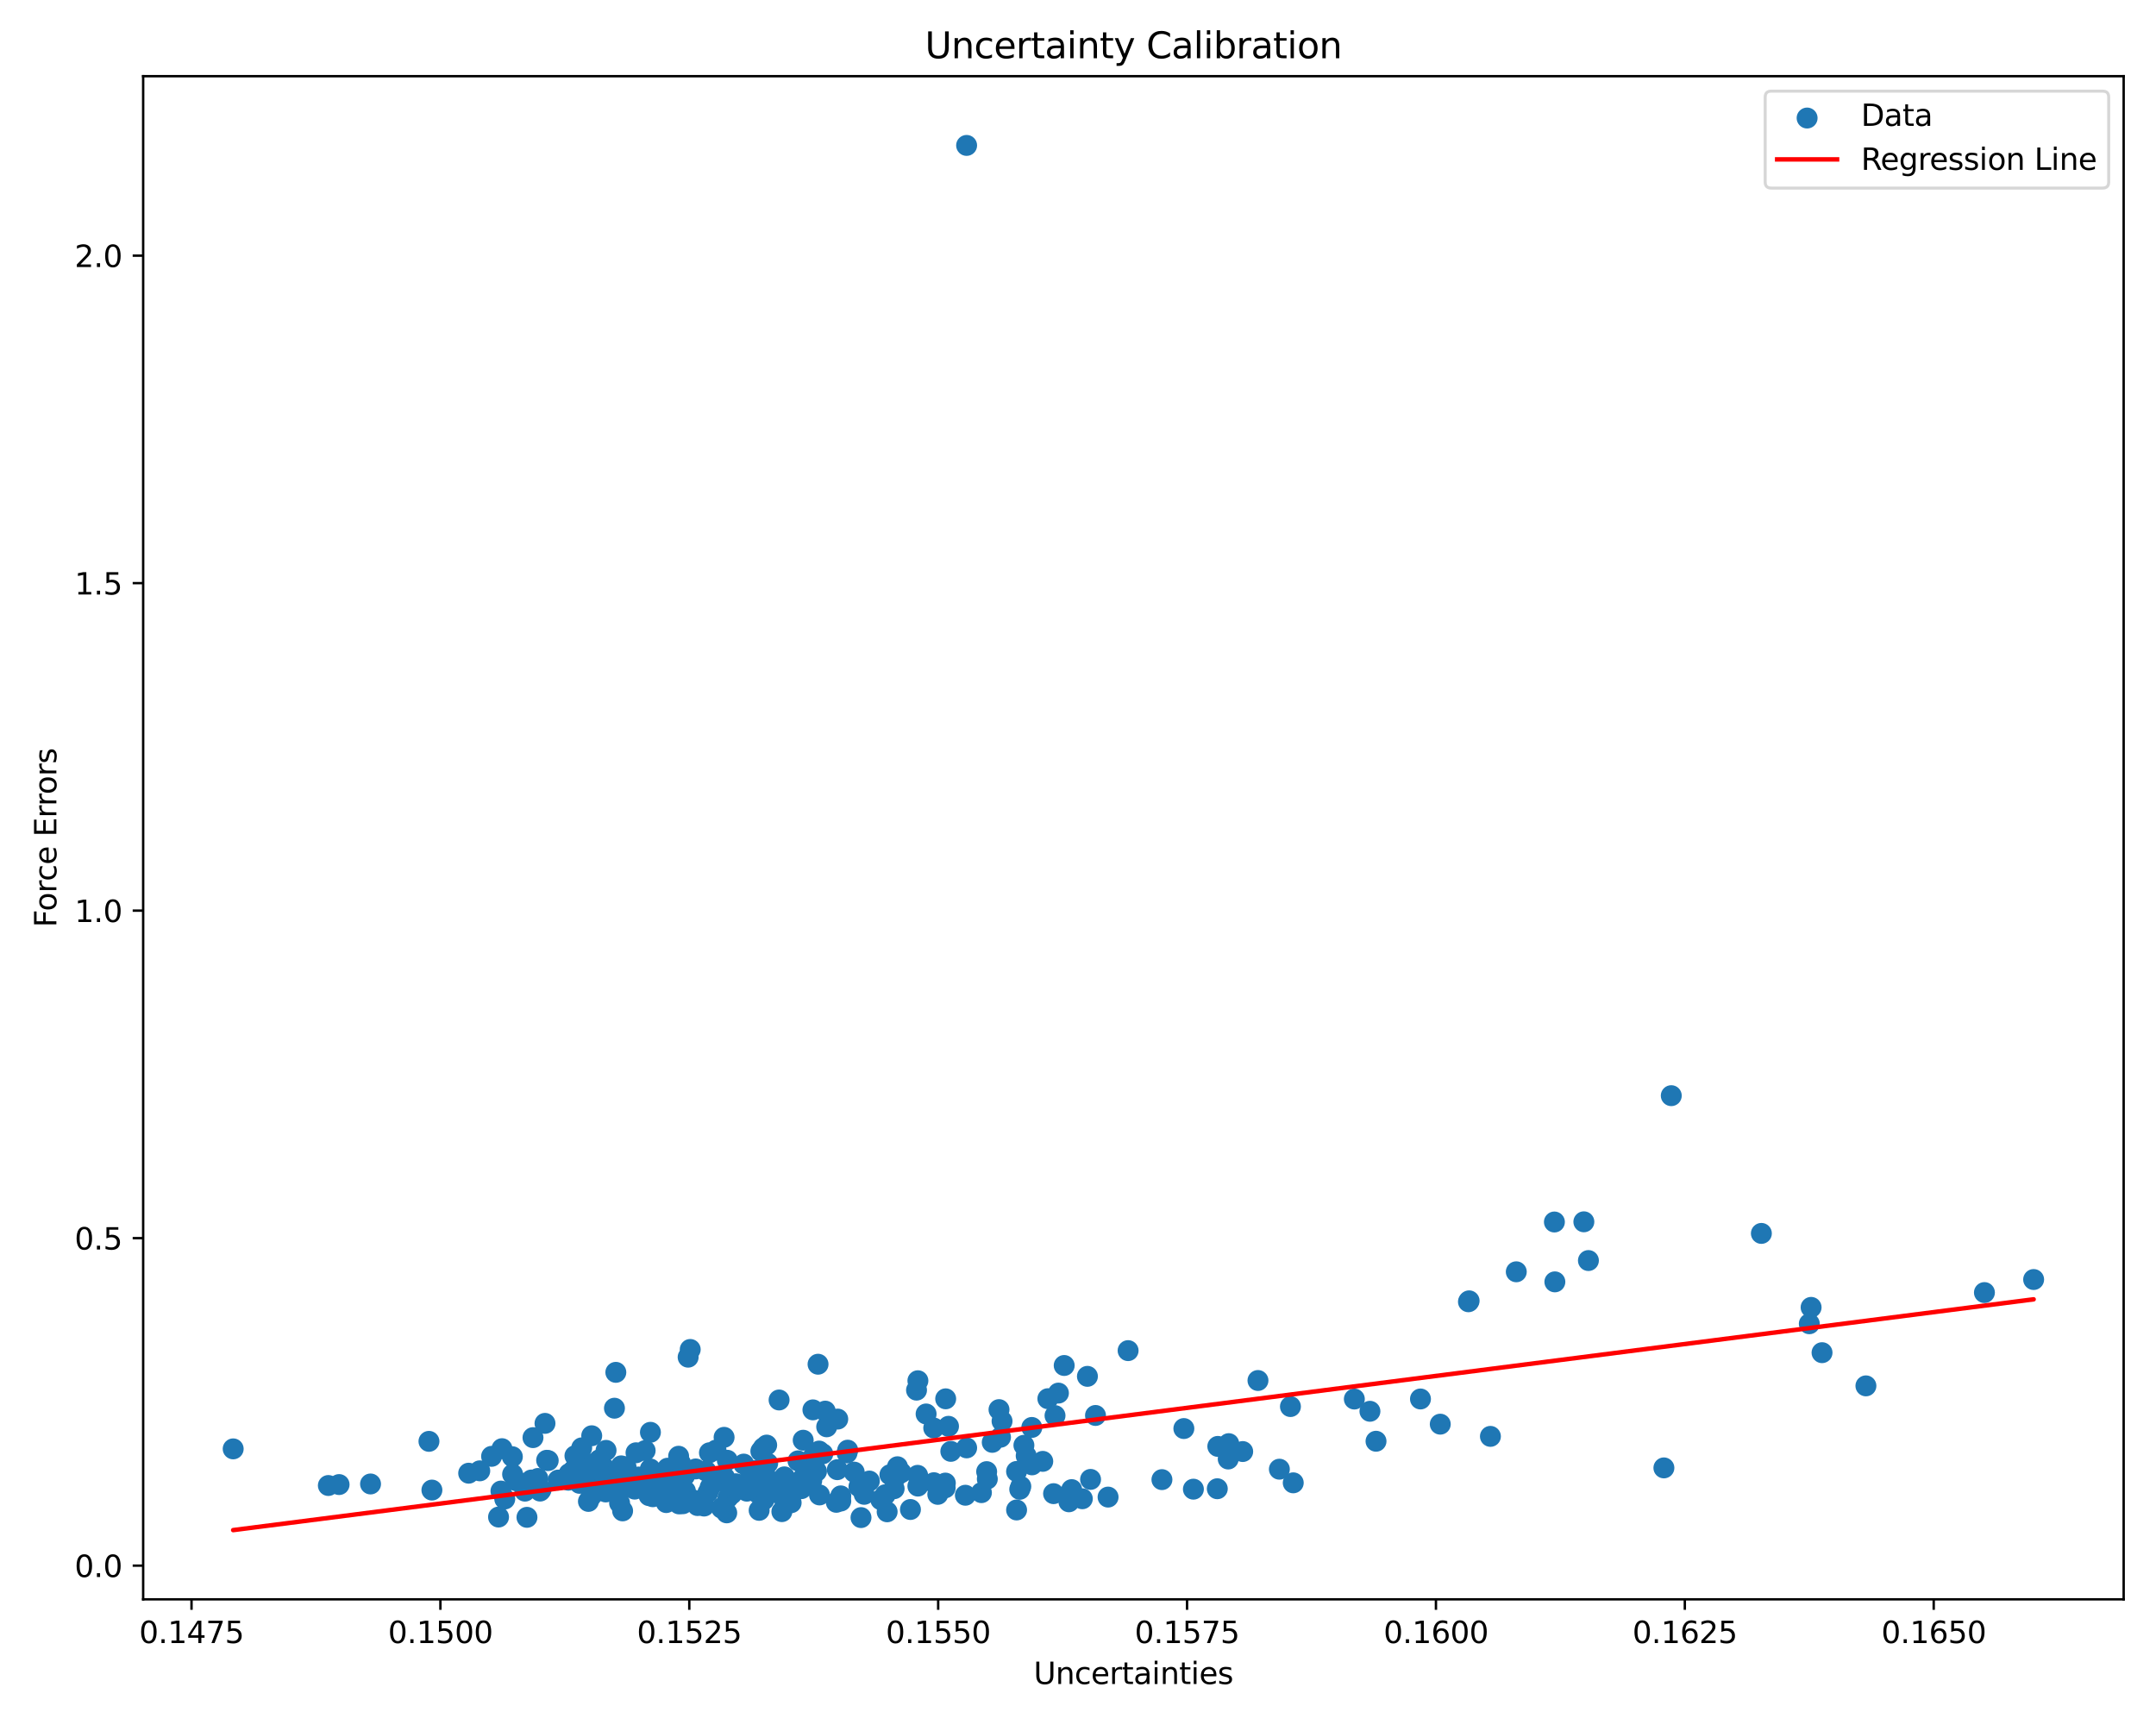 <?xml version="1.0" encoding="utf-8" standalone="no"?>
<!DOCTYPE svg PUBLIC "-//W3C//DTD SVG 1.1//EN"
  "http://www.w3.org/Graphics/SVG/1.1/DTD/svg11.dtd">
<svg xmlns:xlink="http://www.w3.org/1999/xlink" width="720pt" height="576pt" viewBox="0 0 720 576" xmlns="http://www.w3.org/2000/svg" version="1.1">
 <defs>
  <style type="text/css">*{stroke-linejoin: round; stroke-linecap: butt}</style>
 </defs>
 <g id="figure_1">
  <g id="patch_1">
   <path d="M 0 576 
L 720 576 
L 720 0 
L 0 0 
z
" style="fill: #ffffff"/>
  </g>
  <g id="axes_1">
   <g id="patch_2">
    <path d="M 47.81 534.04 
L 709.2 534.04 
L 709.2 25.44 
L 47.81 25.44 
z
" style="fill: #ffffff"/>
   </g>
   <g id="PathCollection_1">
    <defs>
     <path id="m5b9e0aba8d" d="M 0 3 
C 0.796 3 1.559 2.684 2.121 2.121 
C 2.684 1.559 3 0.796 3 0 
C 3 -0.796 2.684 -1.559 2.121 -2.121 
C 1.559 -2.684 0.796 -3 0 -3 
C -0.796 -3 -1.559 -2.684 -2.121 -2.121 
C -2.684 -1.559 -3 -0.796 -3 0 
C -3 0.796 -2.684 1.559 -2.121 2.121 
C -1.559 2.684 -0.796 3 0 3 
z
" style="stroke: #1f77b4"/>
    </defs>
    <g clip-path="url(#p5ee9686ece)">
     <use xlink:href="#m5b9e0aba8d" x="201.566" y="489.916" style="fill: #1f77b4; stroke: #1f77b4"/>
     <use xlink:href="#m5b9e0aba8d" x="226.629" y="486.255" style="fill: #1f77b4; stroke: #1f77b4"/>
     <use xlink:href="#m5b9e0aba8d" x="182.551" y="487.611" style="fill: #1f77b4; stroke: #1f77b4"/>
     <use xlink:href="#m5b9e0aba8d" x="244.127" y="498.351" style="fill: #1f77b4; stroke: #1f77b4"/>
     <use xlink:href="#m5b9e0aba8d" x="268.944" y="491.593" style="fill: #1f77b4; stroke: #1f77b4"/>
     <use xlink:href="#m5b9e0aba8d" x="410.347" y="482.052" style="fill: #1f77b4; stroke: #1f77b4"/>
     <use xlink:href="#m5b9e0aba8d" x="197.605" y="479.418" style="fill: #1f77b4; stroke: #1f77b4"/>
     <use xlink:href="#m5b9e0aba8d" x="211.735" y="496.065" style="fill: #1f77b4; stroke: #1f77b4"/>
     <use xlink:href="#m5b9e0aba8d" x="299.303" y="492.962" style="fill: #1f77b4; stroke: #1f77b4"/>
     <use xlink:href="#m5b9e0aba8d" x="273.543" y="484.529" style="fill: #1f77b4; stroke: #1f77b4"/>
     <use xlink:href="#m5b9e0aba8d" x="206.766" y="497.575" style="fill: #1f77b4; stroke: #1f77b4"/>
     <use xlink:href="#m5b9e0aba8d" x="290.324" y="494.541" style="fill: #1f77b4; stroke: #1f77b4"/>
     <use xlink:href="#m5b9e0aba8d" x="287.535" y="506.742" style="fill: #1f77b4; stroke: #1f77b4"/>
     <use xlink:href="#m5b9e0aba8d" x="317.529" y="484.625" style="fill: #1f77b4; stroke: #1f77b4"/>
     <use xlink:href="#m5b9e0aba8d" x="198.561" y="494.674" style="fill: #1f77b4; stroke: #1f77b4"/>
     <use xlink:href="#m5b9e0aba8d" x="238.894" y="494.115" style="fill: #1f77b4; stroke: #1f77b4"/>
     <use xlink:href="#m5b9e0aba8d" x="406.688" y="482.971" style="fill: #1f77b4; stroke: #1f77b4"/>
     <use xlink:href="#m5b9e0aba8d" x="213.152" y="493.199" style="fill: #1f77b4; stroke: #1f77b4"/>
     <use xlink:href="#m5b9e0aba8d" x="228.054" y="502.115" style="fill: #1f77b4; stroke: #1f77b4"/>
     <use xlink:href="#m5b9e0aba8d" x="220.606" y="499.255" style="fill: #1f77b4; stroke: #1f77b4"/>
     <use xlink:href="#m5b9e0aba8d" x="352.327" y="472.692" style="fill: #1f77b4; stroke: #1f77b4"/>
     <use xlink:href="#m5b9e0aba8d" x="222.941" y="490.254" style="fill: #1f77b4; stroke: #1f77b4"/>
     <use xlink:href="#m5b9e0aba8d" x="555.662" y="490.149" style="fill: #1f77b4; stroke: #1f77b4"/>
     <use xlink:href="#m5b9e0aba8d" x="244.388" y="498.859" style="fill: #1f77b4; stroke: #1f77b4"/>
     <use xlink:href="#m5b9e0aba8d" x="254.908" y="483.438" style="fill: #1f77b4; stroke: #1f77b4"/>
     <use xlink:href="#m5b9e0aba8d" x="211.956" y="496.141" style="fill: #1f77b4; stroke: #1f77b4"/>
     <use xlink:href="#m5b9e0aba8d" x="459.524" y="481.251" style="fill: #1f77b4; stroke: #1f77b4"/>
     <use xlink:href="#m5b9e0aba8d" x="247.875" y="497.17" style="fill: #1f77b4; stroke: #1f77b4"/>
     <use xlink:href="#m5b9e0aba8d" x="177.144" y="496.239" style="fill: #1f77b4; stroke: #1f77b4"/>
     <use xlink:href="#m5b9e0aba8d" x="243.105" y="500.115" style="fill: #1f77b4; stroke: #1f77b4"/>
     <use xlink:href="#m5b9e0aba8d" x="168.567" y="500.534" style="fill: #1f77b4; stroke: #1f77b4"/>
     <use xlink:href="#m5b9e0aba8d" x="202.282" y="498.185" style="fill: #1f77b4; stroke: #1f77b4"/>
     <use xlink:href="#m5b9e0aba8d" x="236.398" y="498.425" style="fill: #1f77b4; stroke: #1f77b4"/>
     <use xlink:href="#m5b9e0aba8d" x="306.075" y="464.186" style="fill: #1f77b4; stroke: #1f77b4"/>
     <use xlink:href="#m5b9e0aba8d" x="143.251" y="481.287" style="fill: #1f77b4; stroke: #1f77b4"/>
     <use xlink:href="#m5b9e0aba8d" x="183.078" y="487.704" style="fill: #1f77b4; stroke: #1f77b4"/>
     <use xlink:href="#m5b9e0aba8d" x="196.505" y="501.341" style="fill: #1f77b4; stroke: #1f77b4"/>
     <use xlink:href="#m5b9e0aba8d" x="175.981" y="506.656" style="fill: #1f77b4; stroke: #1f77b4"/>
     <use xlink:href="#m5b9e0aba8d" x="241.813" y="479.944" style="fill: #1f77b4; stroke: #1f77b4"/>
     <use xlink:href="#m5b9e0aba8d" x="217.211" y="478.268" style="fill: #1f77b4; stroke: #1f77b4"/>
     <use xlink:href="#m5b9e0aba8d" x="189.789" y="494.26" style="fill: #1f77b4; stroke: #1f77b4"/>
     <use xlink:href="#m5b9e0aba8d" x="344.651" y="489.134" style="fill: #1f77b4; stroke: #1f77b4"/>
     <use xlink:href="#m5b9e0aba8d" x="271.477" y="470.77" style="fill: #1f77b4; stroke: #1f77b4"/>
     <use xlink:href="#m5b9e0aba8d" x="175.302" y="497.91" style="fill: #1f77b4; stroke: #1f77b4"/>
     <use xlink:href="#m5b9e0aba8d" x="256.377" y="488.604" style="fill: #1f77b4; stroke: #1f77b4"/>
     <use xlink:href="#m5b9e0aba8d" x="255.804" y="493.09" style="fill: #1f77b4; stroke: #1f77b4"/>
     <use xlink:href="#m5b9e0aba8d" x="205.197" y="470.219" style="fill: #1f77b4; stroke: #1f77b4"/>
     <use xlink:href="#m5b9e0aba8d" x="228.629" y="492.761" style="fill: #1f77b4; stroke: #1f77b4"/>
     <use xlink:href="#m5b9e0aba8d" x="395.351" y="477.012" style="fill: #1f77b4; stroke: #1f77b4"/>
     <use xlink:href="#m5b9e0aba8d" x="216.749" y="499.419" style="fill: #1f77b4; stroke: #1f77b4"/>
     <use xlink:href="#m5b9e0aba8d" x="253.166" y="498.681" style="fill: #1f77b4; stroke: #1f77b4"/>
     <use xlink:href="#m5b9e0aba8d" x="199.344" y="497.051" style="fill: #1f77b4; stroke: #1f77b4"/>
     <use xlink:href="#m5b9e0aba8d" x="339.491" y="504.198" style="fill: #1f77b4; stroke: #1f77b4"/>
     <use xlink:href="#m5b9e0aba8d" x="215.245" y="497.215" style="fill: #1f77b4; stroke: #1f77b4"/>
     <use xlink:href="#m5b9e0aba8d" x="351.842" y="498.751" style="fill: #1f77b4; stroke: #1f77b4"/>
     <use xlink:href="#m5b9e0aba8d" x="182.001" y="475.284" style="fill: #1f77b4; stroke: #1f77b4"/>
     <use xlink:href="#m5b9e0aba8d" x="313.176" y="498.987" style="fill: #1f77b4; stroke: #1f77b4"/>
     <use xlink:href="#m5b9e0aba8d" x="205.658" y="458.244" style="fill: #1f77b4; stroke: #1f77b4"/>
     <use xlink:href="#m5b9e0aba8d" x="353.465" y="465.172" style="fill: #1f77b4; stroke: #1f77b4"/>
     <use xlink:href="#m5b9e0aba8d" x="406.518" y="497.108" style="fill: #1f77b4; stroke: #1f77b4"/>
     <use xlink:href="#m5b9e0aba8d" x="241.307" y="503.303" style="fill: #1f77b4; stroke: #1f77b4"/>
     <use xlink:href="#m5b9e0aba8d" x="225.723" y="499.74" style="fill: #1f77b4; stroke: #1f77b4"/>
     <use xlink:href="#m5b9e0aba8d" x="519.096" y="408.042" style="fill: #1f77b4; stroke: #1f77b4"/>
     <use xlink:href="#m5b9e0aba8d" x="306.453" y="492.633" style="fill: #1f77b4; stroke: #1f77b4"/>
     <use xlink:href="#m5b9e0aba8d" x="245.602" y="497.022" style="fill: #1f77b4; stroke: #1f77b4"/>
     <use xlink:href="#m5b9e0aba8d" x="474.369" y="467.137" style="fill: #1f77b4; stroke: #1f77b4"/>
     <use xlink:href="#m5b9e0aba8d" x="334.636" y="474.543" style="fill: #1f77b4; stroke: #1f77b4"/>
     <use xlink:href="#m5b9e0aba8d" x="264.27" y="498.118" style="fill: #1f77b4; stroke: #1f77b4"/>
     <use xlink:href="#m5b9e0aba8d" x="315.7" y="495.221" style="fill: #1f77b4; stroke: #1f77b4"/>
     <use xlink:href="#m5b9e0aba8d" x="199.315" y="497.977" style="fill: #1f77b4; stroke: #1f77b4"/>
     <use xlink:href="#m5b9e0aba8d" x="490.391" y="434.678" style="fill: #1f77b4; stroke: #1f77b4"/>
     <use xlink:href="#m5b9e0aba8d" x="260.176" y="467.473" style="fill: #1f77b4; stroke: #1f77b4"/>
     <use xlink:href="#m5b9e0aba8d" x="199.823" y="489.404" style="fill: #1f77b4; stroke: #1f77b4"/>
     <use xlink:href="#m5b9e0aba8d" x="276.073" y="476.429" style="fill: #1f77b4; stroke: #1f77b4"/>
     <use xlink:href="#m5b9e0aba8d" x="259.481" y="498.489" style="fill: #1f77b4; stroke: #1f77b4"/>
     <use xlink:href="#m5b9e0aba8d" x="261.955" y="493.145" style="fill: #1f77b4; stroke: #1f77b4"/>
     <use xlink:href="#m5b9e0aba8d" x="357.887" y="497.402" style="fill: #1f77b4; stroke: #1f77b4"/>
     <use xlink:href="#m5b9e0aba8d" x="299.709" y="489.765" style="fill: #1f77b4; stroke: #1f77b4"/>
     <use xlink:href="#m5b9e0aba8d" x="497.73" y="479.624" style="fill: #1f77b4; stroke: #1f77b4"/>
     <use xlink:href="#m5b9e0aba8d" x="242.883" y="487.596" style="fill: #1f77b4; stroke: #1f77b4"/>
     <use xlink:href="#m5b9e0aba8d" x="221.366" y="495.836" style="fill: #1f77b4; stroke: #1f77b4"/>
     <use xlink:href="#m5b9e0aba8d" x="186.406" y="494.211" style="fill: #1f77b4; stroke: #1f77b4"/>
     <use xlink:href="#m5b9e0aba8d" x="207.921" y="504.502" style="fill: #1f77b4; stroke: #1f77b4"/>
     <use xlink:href="#m5b9e0aba8d" x="339.486" y="491.338" style="fill: #1f77b4; stroke: #1f77b4"/>
     <use xlink:href="#m5b9e0aba8d" x="275.591" y="471.195" style="fill: #1f77b4; stroke: #1f77b4"/>
     <use xlink:href="#m5b9e0aba8d" x="249.059" y="496.6" style="fill: #1f77b4; stroke: #1f77b4"/>
     <use xlink:href="#m5b9e0aba8d" x="295.643" y="499.111" style="fill: #1f77b4; stroke: #1f77b4"/>
     <use xlink:href="#m5b9e0aba8d" x="431.883" y="495.137" style="fill: #1f77b4; stroke: #1f77b4"/>
     <use xlink:href="#m5b9e0aba8d" x="253.519" y="504.328" style="fill: #1f77b4; stroke: #1f77b4"/>
     <use xlink:href="#m5b9e0aba8d" x="415.001" y="484.69" style="fill: #1f77b4; stroke: #1f77b4"/>
     <use xlink:href="#m5b9e0aba8d" x="340.902" y="496.341" style="fill: #1f77b4; stroke: #1f77b4"/>
     <use xlink:href="#m5b9e0aba8d" x="223.809" y="498.078" style="fill: #1f77b4; stroke: #1f77b4"/>
     <use xlink:href="#m5b9e0aba8d" x="298.598" y="497.1" style="fill: #1f77b4; stroke: #1f77b4"/>
     <use xlink:href="#m5b9e0aba8d" x="457.493" y="471.247" style="fill: #1f77b4; stroke: #1f77b4"/>
     <use xlink:href="#m5b9e0aba8d" x="202.397" y="484.299" style="fill: #1f77b4; stroke: #1f77b4"/>
     <use xlink:href="#m5b9e0aba8d" x="179.63" y="493.683" style="fill: #1f77b4; stroke: #1f77b4"/>
     <use xlink:href="#m5b9e0aba8d" x="280.782" y="501.217" style="fill: #1f77b4; stroke: #1f77b4"/>
     <use xlink:href="#m5b9e0aba8d" x="193.543" y="495.305" style="fill: #1f77b4; stroke: #1f77b4"/>
     <use xlink:href="#m5b9e0aba8d" x="250.275" y="494.222" style="fill: #1f77b4; stroke: #1f77b4"/>
     <use xlink:href="#m5b9e0aba8d" x="341.936" y="482.606" style="fill: #1f77b4; stroke: #1f77b4"/>
     <use xlink:href="#m5b9e0aba8d" x="200.118" y="487.443" style="fill: #1f77b4; stroke: #1f77b4"/>
     <use xlink:href="#m5b9e0aba8d" x="189.871" y="493.111" style="fill: #1f77b4; stroke: #1f77b4"/>
     <use xlink:href="#m5b9e0aba8d" x="222.491" y="501.734" style="fill: #1f77b4; stroke: #1f77b4"/>
     <use xlink:href="#m5b9e0aba8d" x="604.224" y="442.017" style="fill: #1f77b4; stroke: #1f77b4"/>
     <use xlink:href="#m5b9e0aba8d" x="274.769" y="485.446" style="fill: #1f77b4; stroke: #1f77b4"/>
     <use xlink:href="#m5b9e0aba8d" x="192.005" y="486.111" style="fill: #1f77b4; stroke: #1f77b4"/>
     <use xlink:href="#m5b9e0aba8d" x="331.364" y="481.618" style="fill: #1f77b4; stroke: #1f77b4"/>
     <use xlink:href="#m5b9e0aba8d" x="480.981" y="475.548" style="fill: #1f77b4; stroke: #1f77b4"/>
     <use xlink:href="#m5b9e0aba8d" x="196.316" y="491.612" style="fill: #1f77b4; stroke: #1f77b4"/>
     <use xlink:href="#m5b9e0aba8d" x="306.535" y="461.045" style="fill: #1f77b4; stroke: #1f77b4"/>
     <use xlink:href="#m5b9e0aba8d" x="322.389" y="499.281" style="fill: #1f77b4; stroke: #1f77b4"/>
     <use xlink:href="#m5b9e0aba8d" x="190.038" y="492.069" style="fill: #1f77b4; stroke: #1f77b4"/>
     <use xlink:href="#m5b9e0aba8d" x="215.97" y="492.692" style="fill: #1f77b4; stroke: #1f77b4"/>
     <use xlink:href="#m5b9e0aba8d" x="227.311" y="488.639" style="fill: #1f77b4; stroke: #1f77b4"/>
     <use xlink:href="#m5b9e0aba8d" x="327.747" y="498.414" style="fill: #1f77b4; stroke: #1f77b4"/>
     <use xlink:href="#m5b9e0aba8d" x="322.802" y="48.558" style="fill: #1f77b4; stroke: #1f77b4"/>
     <use xlink:href="#m5b9e0aba8d" x="263.621" y="498.096" style="fill: #1f77b4; stroke: #1f77b4"/>
     <use xlink:href="#m5b9e0aba8d" x="296.267" y="504.811" style="fill: #1f77b4; stroke: #1f77b4"/>
     <use xlink:href="#m5b9e0aba8d" x="304.043" y="504.043" style="fill: #1f77b4; stroke: #1f77b4"/>
     <use xlink:href="#m5b9e0aba8d" x="363.148" y="459.58" style="fill: #1f77b4; stroke: #1f77b4"/>
     <use xlink:href="#m5b9e0aba8d" x="109.655" y="496.031" style="fill: #1f77b4; stroke: #1f77b4"/>
     <use xlink:href="#m5b9e0aba8d" x="238.291" y="494.501" style="fill: #1f77b4; stroke: #1f77b4"/>
     <use xlink:href="#m5b9e0aba8d" x="267.622" y="497.084" style="fill: #1f77b4; stroke: #1f77b4"/>
     <use xlink:href="#m5b9e0aba8d" x="623.127" y="462.758" style="fill: #1f77b4; stroke: #1f77b4"/>
     <use xlink:href="#m5b9e0aba8d" x="236.919" y="485.094" style="fill: #1f77b4; stroke: #1f77b4"/>
     <use xlink:href="#m5b9e0aba8d" x="167.293" y="497.883" style="fill: #1f77b4; stroke: #1f77b4"/>
     <use xlink:href="#m5b9e0aba8d" x="272.675" y="491.302" style="fill: #1f77b4; stroke: #1f77b4"/>
     <use xlink:href="#m5b9e0aba8d" x="255.761" y="488.516" style="fill: #1f77b4; stroke: #1f77b4"/>
     <use xlink:href="#m5b9e0aba8d" x="315.64" y="496.816" style="fill: #1f77b4; stroke: #1f77b4"/>
     <use xlink:href="#m5b9e0aba8d" x="267.416" y="494.343" style="fill: #1f77b4; stroke: #1f77b4"/>
     <use xlink:href="#m5b9e0aba8d" x="679.137" y="427.249" style="fill: #1f77b4; stroke: #1f77b4"/>
     <use xlink:href="#m5b9e0aba8d" x="231.536" y="500.881" style="fill: #1f77b4; stroke: #1f77b4"/>
     <use xlink:href="#m5b9e0aba8d" x="356.969" y="501.472" style="fill: #1f77b4; stroke: #1f77b4"/>
     <use xlink:href="#m5b9e0aba8d" x="309.275" y="472.143" style="fill: #1f77b4; stroke: #1f77b4"/>
     <use xlink:href="#m5b9e0aba8d" x="333.62" y="470.688" style="fill: #1f77b4; stroke: #1f77b4"/>
     <use xlink:href="#m5b9e0aba8d" x="204.516" y="494.143" style="fill: #1f77b4; stroke: #1f77b4"/>
     <use xlink:href="#m5b9e0aba8d" x="164.167" y="486.29" style="fill: #1f77b4; stroke: #1f77b4"/>
     <use xlink:href="#m5b9e0aba8d" x="218.02" y="499.778" style="fill: #1f77b4; stroke: #1f77b4"/>
     <use xlink:href="#m5b9e0aba8d" x="530.456" y="420.914" style="fill: #1f77b4; stroke: #1f77b4"/>
     <use xlink:href="#m5b9e0aba8d" x="206.91" y="501.872" style="fill: #1f77b4; stroke: #1f77b4"/>
     <use xlink:href="#m5b9e0aba8d" x="334.119" y="479.908" style="fill: #1f77b4; stroke: #1f77b4"/>
     <use xlink:href="#m5b9e0aba8d" x="288.596" y="498.973" style="fill: #1f77b4; stroke: #1f77b4"/>
     <use xlink:href="#m5b9e0aba8d" x="235.123" y="502.89" style="fill: #1f77b4; stroke: #1f77b4"/>
     <use xlink:href="#m5b9e0aba8d" x="506.365" y="424.669" style="fill: #1f77b4; stroke: #1f77b4"/>
     <use xlink:href="#m5b9e0aba8d" x="204.725" y="496.703" style="fill: #1f77b4; stroke: #1f77b4"/>
     <use xlink:href="#m5b9e0aba8d" x="240.954" y="503.594" style="fill: #1f77b4; stroke: #1f77b4"/>
     <use xlink:href="#m5b9e0aba8d" x="197.465" y="492.331" style="fill: #1f77b4; stroke: #1f77b4"/>
     <use xlink:href="#m5b9e0aba8d" x="282.865" y="485.154" style="fill: #1f77b4; stroke: #1f77b4"/>
     <use xlink:href="#m5b9e0aba8d" x="156.514" y="491.922" style="fill: #1f77b4; stroke: #1f77b4"/>
     <use xlink:href="#m5b9e0aba8d" x="376.732" y="450.992" style="fill: #1f77b4; stroke: #1f77b4"/>
     <use xlink:href="#m5b9e0aba8d" x="283.092" y="484.229" style="fill: #1f77b4; stroke: #1f77b4"/>
     <use xlink:href="#m5b9e0aba8d" x="215.45" y="484.369" style="fill: #1f77b4; stroke: #1f77b4"/>
     <use xlink:href="#m5b9e0aba8d" x="196.766" y="488.853" style="fill: #1f77b4; stroke: #1f77b4"/>
     <use xlink:href="#m5b9e0aba8d" x="251.417" y="494.944" style="fill: #1f77b4; stroke: #1f77b4"/>
     <use xlink:href="#m5b9e0aba8d" x="420.101" y="460.969" style="fill: #1f77b4; stroke: #1f77b4"/>
     <use xlink:href="#m5b9e0aba8d" x="232.941" y="502.728" style="fill: #1f77b4; stroke: #1f77b4"/>
     <use xlink:href="#m5b9e0aba8d" x="280.779" y="499.497" style="fill: #1f77b4; stroke: #1f77b4"/>
     <use xlink:href="#m5b9e0aba8d" x="166.488" y="506.565" style="fill: #1f77b4; stroke: #1f77b4"/>
     <use xlink:href="#m5b9e0aba8d" x="340.54" y="497.302" style="fill: #1f77b4; stroke: #1f77b4"/>
     <use xlink:href="#m5b9e0aba8d" x="297.685" y="492.65" style="fill: #1f77b4; stroke: #1f77b4"/>
     <use xlink:href="#m5b9e0aba8d" x="197.454" y="499.549" style="fill: #1f77b4; stroke: #1f77b4"/>
     <use xlink:href="#m5b9e0aba8d" x="180.7" y="497.409" style="fill: #1f77b4; stroke: #1f77b4"/>
     <use xlink:href="#m5b9e0aba8d" x="229.805" y="453.179" style="fill: #1f77b4; stroke: #1f77b4"/>
     <use xlink:href="#m5b9e0aba8d" x="123.743" y="495.517" style="fill: #1f77b4; stroke: #1f77b4"/>
     <use xlink:href="#m5b9e0aba8d" x="113.24" y="495.715" style="fill: #1f77b4; stroke: #1f77b4"/>
     <use xlink:href="#m5b9e0aba8d" x="271.534" y="486.471" style="fill: #1f77b4; stroke: #1f77b4"/>
     <use xlink:href="#m5b9e0aba8d" x="191.37" y="491.087" style="fill: #1f77b4; stroke: #1f77b4"/>
     <use xlink:href="#m5b9e0aba8d" x="588.215" y="411.851" style="fill: #1f77b4; stroke: #1f77b4"/>
     <use xlink:href="#m5b9e0aba8d" x="342.697" y="486.115" style="fill: #1f77b4; stroke: #1f77b4"/>
     <use xlink:href="#m5b9e0aba8d" x="208.712" y="496.589" style="fill: #1f77b4; stroke: #1f77b4"/>
     <use xlink:href="#m5b9e0aba8d" x="279.286" y="501.642" style="fill: #1f77b4; stroke: #1f77b4"/>
     <use xlink:href="#m5b9e0aba8d" x="263.047" y="498.68" style="fill: #1f77b4; stroke: #1f77b4"/>
     <use xlink:href="#m5b9e0aba8d" x="177.993" y="480.045" style="fill: #1f77b4; stroke: #1f77b4"/>
     <use xlink:href="#m5b9e0aba8d" x="203.634" y="496.49" style="fill: #1f77b4; stroke: #1f77b4"/>
     <use xlink:href="#m5b9e0aba8d" x="237.153" y="496.612" style="fill: #1f77b4; stroke: #1f77b4"/>
     <use xlink:href="#m5b9e0aba8d" x="232.327" y="490.496" style="fill: #1f77b4; stroke: #1f77b4"/>
     <use xlink:href="#m5b9e0aba8d" x="250.631" y="492.903" style="fill: #1f77b4; stroke: #1f77b4"/>
     <use xlink:href="#m5b9e0aba8d" x="604.822" y="436.55" style="fill: #1f77b4; stroke: #1f77b4"/>
     <use xlink:href="#m5b9e0aba8d" x="285.268" y="491.559" style="fill: #1f77b4; stroke: #1f77b4"/>
     <use xlink:href="#m5b9e0aba8d" x="364.198" y="493.994" style="fill: #1f77b4; stroke: #1f77b4"/>
     <use xlink:href="#m5b9e0aba8d" x="160.22" y="491.129" style="fill: #1f77b4; stroke: #1f77b4"/>
     <use xlink:href="#m5b9e0aba8d" x="300.963" y="491.755" style="fill: #1f77b4; stroke: #1f77b4"/>
     <use xlink:href="#m5b9e0aba8d" x="249.407" y="497.919" style="fill: #1f77b4; stroke: #1f77b4"/>
     <use xlink:href="#m5b9e0aba8d" x="228.897" y="497.876" style="fill: #1f77b4; stroke: #1f77b4"/>
     <use xlink:href="#m5b9e0aba8d" x="254.87" y="490.539" style="fill: #1f77b4; stroke: #1f77b4"/>
     <use xlink:href="#m5b9e0aba8d" x="490.616" y="434.367" style="fill: #1f77b4; stroke: #1f77b4"/>
     <use xlink:href="#m5b9e0aba8d" x="271.076" y="494.45" style="fill: #1f77b4; stroke: #1f77b4"/>
     <use xlink:href="#m5b9e0aba8d" x="226.774" y="502.173" style="fill: #1f77b4; stroke: #1f77b4"/>
     <use xlink:href="#m5b9e0aba8d" x="273.668" y="499.18" style="fill: #1f77b4; stroke: #1f77b4"/>
     <use xlink:href="#m5b9e0aba8d" x="171.185" y="492.273" style="fill: #1f77b4; stroke: #1f77b4"/>
     <use xlink:href="#m5b9e0aba8d" x="254.085" y="484.582" style="fill: #1f77b4; stroke: #1f77b4"/>
     <use xlink:href="#m5b9e0aba8d" x="388.029" y="494.066" style="fill: #1f77b4; stroke: #1f77b4"/>
     <use xlink:href="#m5b9e0aba8d" x="608.475" y="451.675" style="fill: #1f77b4; stroke: #1f77b4"/>
     <use xlink:href="#m5b9e0aba8d" x="144.238" y="497.555" style="fill: #1f77b4; stroke: #1f77b4"/>
     <use xlink:href="#m5b9e0aba8d" x="206.466" y="491.223" style="fill: #1f77b4; stroke: #1f77b4"/>
     <use xlink:href="#m5b9e0aba8d" x="365.844" y="472.64" style="fill: #1f77b4; stroke: #1f77b4"/>
     <use xlink:href="#m5b9e0aba8d" x="558.126" y="365.857" style="fill: #1f77b4; stroke: #1f77b4"/>
     <use xlink:href="#m5b9e0aba8d" x="311.822" y="476.825" style="fill: #1f77b4; stroke: #1f77b4"/>
     <use xlink:href="#m5b9e0aba8d" x="410.164" y="487.183" style="fill: #1f77b4; stroke: #1f77b4"/>
     <use xlink:href="#m5b9e0aba8d" x="211.183" y="494.643" style="fill: #1f77b4; stroke: #1f77b4"/>
     <use xlink:href="#m5b9e0aba8d" x="209.057" y="489.771" style="fill: #1f77b4; stroke: #1f77b4"/>
     <use xlink:href="#m5b9e0aba8d" x="194.267" y="483.455" style="fill: #1f77b4; stroke: #1f77b4"/>
     <use xlink:href="#m5b9e0aba8d" x="286.847" y="496.434" style="fill: #1f77b4; stroke: #1f77b4"/>
     <use xlink:href="#m5b9e0aba8d" x="251.856" y="491.056" style="fill: #1f77b4; stroke: #1f77b4"/>
     <use xlink:href="#m5b9e0aba8d" x="452.286" y="467.158" style="fill: #1f77b4; stroke: #1f77b4"/>
     <use xlink:href="#m5b9e0aba8d" x="172.349" y="494.422" style="fill: #1f77b4; stroke: #1f77b4"/>
     <use xlink:href="#m5b9e0aba8d" x="207.431" y="489.47" style="fill: #1f77b4; stroke: #1f77b4"/>
     <use xlink:href="#m5b9e0aba8d" x="262.224" y="502.315" style="fill: #1f77b4; stroke: #1f77b4"/>
     <use xlink:href="#m5b9e0aba8d" x="349.938" y="467.046" style="fill: #1f77b4; stroke: #1f77b4"/>
     <use xlink:href="#m5b9e0aba8d" x="348.233" y="487.968" style="fill: #1f77b4; stroke: #1f77b4"/>
     <use xlink:href="#m5b9e0aba8d" x="217.177" y="490.509" style="fill: #1f77b4; stroke: #1f77b4"/>
     <use xlink:href="#m5b9e0aba8d" x="229.696" y="500.627" style="fill: #1f77b4; stroke: #1f77b4"/>
     <use xlink:href="#m5b9e0aba8d" x="190.557" y="493.865" style="fill: #1f77b4; stroke: #1f77b4"/>
     <use xlink:href="#m5b9e0aba8d" x="427.25" y="490.583" style="fill: #1f77b4; stroke: #1f77b4"/>
     <use xlink:href="#m5b9e0aba8d" x="316.754" y="476.261" style="fill: #1f77b4; stroke: #1f77b4"/>
     <use xlink:href="#m5b9e0aba8d" x="272.337" y="486.943" style="fill: #1f77b4; stroke: #1f77b4"/>
     <use xlink:href="#m5b9e0aba8d" x="248.364" y="488.88" style="fill: #1f77b4; stroke: #1f77b4"/>
     <use xlink:href="#m5b9e0aba8d" x="242.693" y="505.161" style="fill: #1f77b4; stroke: #1f77b4"/>
     <use xlink:href="#m5b9e0aba8d" x="294.143" y="500.77" style="fill: #1f77b4; stroke: #1f77b4"/>
     <use xlink:href="#m5b9e0aba8d" x="528.932" y="407.979" style="fill: #1f77b4; stroke: #1f77b4"/>
     <use xlink:href="#m5b9e0aba8d" x="255.134" y="500.766" style="fill: #1f77b4; stroke: #1f77b4"/>
     <use xlink:href="#m5b9e0aba8d" x="211.95" y="497.234" style="fill: #1f77b4; stroke: #1f77b4"/>
     <use xlink:href="#m5b9e0aba8d" x="398.538" y="497.254" style="fill: #1f77b4; stroke: #1f77b4"/>
     <use xlink:href="#m5b9e0aba8d" x="243.25" y="496.065" style="fill: #1f77b4; stroke: #1f77b4"/>
     <use xlink:href="#m5b9e0aba8d" x="241.955" y="493.286" style="fill: #1f77b4; stroke: #1f77b4"/>
     <use xlink:href="#m5b9e0aba8d" x="315.814" y="467.086" style="fill: #1f77b4; stroke: #1f77b4"/>
     <use xlink:href="#m5b9e0aba8d" x="245.736" y="495.45" style="fill: #1f77b4; stroke: #1f77b4"/>
     <use xlink:href="#m5b9e0aba8d" x="204.265" y="495.493" style="fill: #1f77b4; stroke: #1f77b4"/>
     <use xlink:href="#m5b9e0aba8d" x="239.115" y="484.207" style="fill: #1f77b4; stroke: #1f77b4"/>
     <use xlink:href="#m5b9e0aba8d" x="329.715" y="493.865" style="fill: #1f77b4; stroke: #1f77b4"/>
     <use xlink:href="#m5b9e0aba8d" x="306.528" y="496.226" style="fill: #1f77b4; stroke: #1f77b4"/>
     <use xlink:href="#m5b9e0aba8d" x="212.397" y="485.1" style="fill: #1f77b4; stroke: #1f77b4"/>
     <use xlink:href="#m5b9e0aba8d" x="235.772" y="491.183" style="fill: #1f77b4; stroke: #1f77b4"/>
     <use xlink:href="#m5b9e0aba8d" x="662.703" y="431.607" style="fill: #1f77b4; stroke: #1f77b4"/>
     <use xlink:href="#m5b9e0aba8d" x="201.408" y="495.033" style="fill: #1f77b4; stroke: #1f77b4"/>
     <use xlink:href="#m5b9e0aba8d" x="256.034" y="482.533" style="fill: #1f77b4; stroke: #1f77b4"/>
     <use xlink:href="#m5b9e0aba8d" x="180.367" y="497.889" style="fill: #1f77b4; stroke: #1f77b4"/>
     <use xlink:href="#m5b9e0aba8d" x="167.639" y="483.731" style="fill: #1f77b4; stroke: #1f77b4"/>
     <use xlink:href="#m5b9e0aba8d" x="268.229" y="480.912" style="fill: #1f77b4; stroke: #1f77b4"/>
     <use xlink:href="#m5b9e0aba8d" x="230.501" y="450.602" style="fill: #1f77b4; stroke: #1f77b4"/>
     <use xlink:href="#m5b9e0aba8d" x="273.188" y="455.532" style="fill: #1f77b4; stroke: #1f77b4"/>
     <use xlink:href="#m5b9e0aba8d" x="224.833" y="499.541" style="fill: #1f77b4; stroke: #1f77b4"/>
     <use xlink:href="#m5b9e0aba8d" x="177.428" y="494.194" style="fill: #1f77b4; stroke: #1f77b4"/>
     <use xlink:href="#m5b9e0aba8d" x="224.922" y="493.934" style="fill: #1f77b4; stroke: #1f77b4"/>
     <use xlink:href="#m5b9e0aba8d" x="519.25" y="428.032" style="fill: #1f77b4; stroke: #1f77b4"/>
     <use xlink:href="#m5b9e0aba8d" x="297.187" y="492.438" style="fill: #1f77b4; stroke: #1f77b4"/>
     <use xlink:href="#m5b9e0aba8d" x="246.022" y="496.927" style="fill: #1f77b4; stroke: #1f77b4"/>
     <use xlink:href="#m5b9e0aba8d" x="77.873" y="483.797" style="fill: #1f77b4; stroke: #1f77b4"/>
     <use xlink:href="#m5b9e0aba8d" x="329.495" y="491.394" style="fill: #1f77b4; stroke: #1f77b4"/>
     <use xlink:href="#m5b9e0aba8d" x="243.097" y="495.686" style="fill: #1f77b4; stroke: #1f77b4"/>
     <use xlink:href="#m5b9e0aba8d" x="256.178" y="494.594" style="fill: #1f77b4; stroke: #1f77b4"/>
     <use xlink:href="#m5b9e0aba8d" x="344.572" y="476.644" style="fill: #1f77b4; stroke: #1f77b4"/>
     <use xlink:href="#m5b9e0aba8d" x="361.446" y="500.455" style="fill: #1f77b4; stroke: #1f77b4"/>
     <use xlink:href="#m5b9e0aba8d" x="355.389" y="455.954" style="fill: #1f77b4; stroke: #1f77b4"/>
     <use xlink:href="#m5b9e0aba8d" x="191.875" y="490.542" style="fill: #1f77b4; stroke: #1f77b4"/>
     <use xlink:href="#m5b9e0aba8d" x="262.015" y="497.376" style="fill: #1f77b4; stroke: #1f77b4"/>
     <use xlink:href="#m5b9e0aba8d" x="279.618" y="490.744" style="fill: #1f77b4; stroke: #1f77b4"/>
     <use xlink:href="#m5b9e0aba8d" x="311.879" y="495.094" style="fill: #1f77b4; stroke: #1f77b4"/>
     <use xlink:href="#m5b9e0aba8d" x="370.043" y="499.898" style="fill: #1f77b4; stroke: #1f77b4"/>
     <use xlink:href="#m5b9e0aba8d" x="217.377" y="493.952" style="fill: #1f77b4; stroke: #1f77b4"/>
     <use xlink:href="#m5b9e0aba8d" x="226.094" y="496.375" style="fill: #1f77b4; stroke: #1f77b4"/>
     <use xlink:href="#m5b9e0aba8d" x="171.101" y="486.42" style="fill: #1f77b4; stroke: #1f77b4"/>
     <use xlink:href="#m5b9e0aba8d" x="264.206" y="501.777" style="fill: #1f77b4; stroke: #1f77b4"/>
     <use xlink:href="#m5b9e0aba8d" x="279.77" y="473.849" style="fill: #1f77b4; stroke: #1f77b4"/>
     <use xlink:href="#m5b9e0aba8d" x="266.493" y="487.795" style="fill: #1f77b4; stroke: #1f77b4"/>
     <use xlink:href="#m5b9e0aba8d" x="238.495" y="494.293" style="fill: #1f77b4; stroke: #1f77b4"/>
     <use xlink:href="#m5b9e0aba8d" x="430.945" y="469.667" style="fill: #1f77b4; stroke: #1f77b4"/>
     <use xlink:href="#m5b9e0aba8d" x="261.107" y="504.755" style="fill: #1f77b4; stroke: #1f77b4"/>
     <use xlink:href="#m5b9e0aba8d" x="322.812" y="483.465" style="fill: #1f77b4; stroke: #1f77b4"/>
    </g>
   </g>
   <g id="matplotlib.axis_1">
    <g id="xtick_1">
     <g id="line2d_1">
      <defs>
       <path id="m1252d063fd" d="M 0 0 
L 0 3.5 
" style="stroke: #000000; stroke-width: 0.8"/>
      </defs>
      <g>
       <use xlink:href="#m1252d063fd" x="63.96" y="534.04" style="stroke: #000000; stroke-width: 0.8"/>
      </g>
     </g>
     <g id="text_1">
      <!-- 0.1475 -->
      <g transform="translate(46.465 548.638) scale(0.1 -0.1)">
       <defs>
        <path id="DejaVuSans-30" d="M 2034 4250 
Q 1547 4250 1301 3770 
Q 1056 3291 1056 2328 
Q 1056 1369 1301 889 
Q 1547 409 2034 409 
Q 2525 409 2770 889 
Q 3016 1369 3016 2328 
Q 3016 3291 2770 3770 
Q 2525 4250 2034 4250 
z
M 2034 4750 
Q 2819 4750 3233 4129 
Q 3647 3509 3647 2328 
Q 3647 1150 3233 529 
Q 2819 -91 2034 -91 
Q 1250 -91 836 529 
Q 422 1150 422 2328 
Q 422 3509 836 4129 
Q 1250 4750 2034 4750 
z
" transform="scale(0.016)"/>
        <path id="DejaVuSans-2e" d="M 684 794 
L 1344 794 
L 1344 0 
L 684 0 
L 684 794 
z
" transform="scale(0.016)"/>
        <path id="DejaVuSans-31" d="M 794 531 
L 1825 531 
L 1825 4091 
L 703 3866 
L 703 4441 
L 1819 4666 
L 2450 4666 
L 2450 531 
L 3481 531 
L 3481 0 
L 794 0 
L 794 531 
z
" transform="scale(0.016)"/>
        <path id="DejaVuSans-34" d="M 2419 4116 
L 825 1625 
L 2419 1625 
L 2419 4116 
z
M 2253 4666 
L 3047 4666 
L 3047 1625 
L 3713 1625 
L 3713 1100 
L 3047 1100 
L 3047 0 
L 2419 0 
L 2419 1100 
L 313 1100 
L 313 1709 
L 2253 4666 
z
" transform="scale(0.016)"/>
        <path id="DejaVuSans-37" d="M 525 4666 
L 3525 4666 
L 3525 4397 
L 1831 0 
L 1172 0 
L 2766 4134 
L 525 4134 
L 525 4666 
z
" transform="scale(0.016)"/>
        <path id="DejaVuSans-35" d="M 691 4666 
L 3169 4666 
L 3169 4134 
L 1269 4134 
L 1269 2991 
Q 1406 3038 1543 3061 
Q 1681 3084 1819 3084 
Q 2600 3084 3056 2656 
Q 3513 2228 3513 1497 
Q 3513 744 3044 326 
Q 2575 -91 1722 -91 
Q 1428 -91 1123 -41 
Q 819 9 494 109 
L 494 744 
Q 775 591 1075 516 
Q 1375 441 1709 441 
Q 2250 441 2565 725 
Q 2881 1009 2881 1497 
Q 2881 1984 2565 2268 
Q 2250 2553 1709 2553 
Q 1456 2553 1204 2497 
Q 953 2441 691 2322 
L 691 4666 
z
" transform="scale(0.016)"/>
       </defs>
       <use xlink:href="#DejaVuSans-30"/>
       <use xlink:href="#DejaVuSans-2e" x="63.623"/>
       <use xlink:href="#DejaVuSans-31" x="95.41"/>
       <use xlink:href="#DejaVuSans-34" x="159.033"/>
       <use xlink:href="#DejaVuSans-37" x="222.656"/>
       <use xlink:href="#DejaVuSans-35" x="286.279"/>
      </g>
     </g>
    </g>
    <g id="xtick_2">
     <g id="line2d_2">
      <g>
       <use xlink:href="#m1252d063fd" x="147.075" y="534.04" style="stroke: #000000; stroke-width: 0.8"/>
      </g>
     </g>
     <g id="text_2">
      <!-- 0.1500 -->
      <g transform="translate(129.58 548.638) scale(0.1 -0.1)">
       <use xlink:href="#DejaVuSans-30"/>
       <use xlink:href="#DejaVuSans-2e" x="63.623"/>
       <use xlink:href="#DejaVuSans-31" x="95.41"/>
       <use xlink:href="#DejaVuSans-35" x="159.033"/>
       <use xlink:href="#DejaVuSans-30" x="222.656"/>
       <use xlink:href="#DejaVuSans-30" x="286.279"/>
      </g>
     </g>
    </g>
    <g id="xtick_3">
     <g id="line2d_3">
      <g>
       <use xlink:href="#m1252d063fd" x="230.191" y="534.04" style="stroke: #000000; stroke-width: 0.8"/>
      </g>
     </g>
     <g id="text_3">
      <!-- 0.1525 -->
      <g transform="translate(212.695 548.638) scale(0.1 -0.1)">
       <defs>
        <path id="DejaVuSans-32" d="M 1228 531 
L 3431 531 
L 3431 0 
L 469 0 
L 469 531 
Q 828 903 1448 1529 
Q 2069 2156 2228 2338 
Q 2531 2678 2651 2914 
Q 2772 3150 2772 3378 
Q 2772 3750 2511 3984 
Q 2250 4219 1831 4219 
Q 1534 4219 1204 4116 
Q 875 4013 500 3803 
L 500 4441 
Q 881 4594 1212 4672 
Q 1544 4750 1819 4750 
Q 2544 4750 2975 4387 
Q 3406 4025 3406 3419 
Q 3406 3131 3298 2873 
Q 3191 2616 2906 2266 
Q 2828 2175 2409 1742 
Q 1991 1309 1228 531 
z
" transform="scale(0.016)"/>
       </defs>
       <use xlink:href="#DejaVuSans-30"/>
       <use xlink:href="#DejaVuSans-2e" x="63.623"/>
       <use xlink:href="#DejaVuSans-31" x="95.41"/>
       <use xlink:href="#DejaVuSans-35" x="159.033"/>
       <use xlink:href="#DejaVuSans-32" x="222.656"/>
       <use xlink:href="#DejaVuSans-35" x="286.279"/>
      </g>
     </g>
    </g>
    <g id="xtick_4">
     <g id="line2d_4">
      <g>
       <use xlink:href="#m1252d063fd" x="313.306" y="534.04" style="stroke: #000000; stroke-width: 0.8"/>
      </g>
     </g>
     <g id="text_4">
      <!-- 0.1550 -->
      <g transform="translate(295.81 548.638) scale(0.1 -0.1)">
       <use xlink:href="#DejaVuSans-30"/>
       <use xlink:href="#DejaVuSans-2e" x="63.623"/>
       <use xlink:href="#DejaVuSans-31" x="95.41"/>
       <use xlink:href="#DejaVuSans-35" x="159.033"/>
       <use xlink:href="#DejaVuSans-35" x="222.656"/>
       <use xlink:href="#DejaVuSans-30" x="286.279"/>
      </g>
     </g>
    </g>
    <g id="xtick_5">
     <g id="line2d_5">
      <g>
       <use xlink:href="#m1252d063fd" x="396.421" y="534.04" style="stroke: #000000; stroke-width: 0.8"/>
      </g>
     </g>
     <g id="text_5">
      <!-- 0.1575 -->
      <g transform="translate(378.925 548.638) scale(0.1 -0.1)">
       <use xlink:href="#DejaVuSans-30"/>
       <use xlink:href="#DejaVuSans-2e" x="63.623"/>
       <use xlink:href="#DejaVuSans-31" x="95.41"/>
       <use xlink:href="#DejaVuSans-35" x="159.033"/>
       <use xlink:href="#DejaVuSans-37" x="222.656"/>
       <use xlink:href="#DejaVuSans-35" x="286.279"/>
      </g>
     </g>
    </g>
    <g id="xtick_6">
     <g id="line2d_6">
      <g>
       <use xlink:href="#m1252d063fd" x="479.536" y="534.04" style="stroke: #000000; stroke-width: 0.8"/>
      </g>
     </g>
     <g id="text_6">
      <!-- 0.1600 -->
      <g transform="translate(462.04 548.638) scale(0.1 -0.1)">
       <defs>
        <path id="DejaVuSans-36" d="M 2113 2584 
Q 1688 2584 1439 2293 
Q 1191 2003 1191 1497 
Q 1191 994 1439 701 
Q 1688 409 2113 409 
Q 2538 409 2786 701 
Q 3034 994 3034 1497 
Q 3034 2003 2786 2293 
Q 2538 2584 2113 2584 
z
M 3366 4563 
L 3366 3988 
Q 3128 4100 2886 4159 
Q 2644 4219 2406 4219 
Q 1781 4219 1451 3797 
Q 1122 3375 1075 2522 
Q 1259 2794 1537 2939 
Q 1816 3084 2150 3084 
Q 2853 3084 3261 2657 
Q 3669 2231 3669 1497 
Q 3669 778 3244 343 
Q 2819 -91 2113 -91 
Q 1303 -91 875 529 
Q 447 1150 447 2328 
Q 447 3434 972 4092 
Q 1497 4750 2381 4750 
Q 2619 4750 2861 4703 
Q 3103 4656 3366 4563 
z
" transform="scale(0.016)"/>
       </defs>
       <use xlink:href="#DejaVuSans-30"/>
       <use xlink:href="#DejaVuSans-2e" x="63.623"/>
       <use xlink:href="#DejaVuSans-31" x="95.41"/>
       <use xlink:href="#DejaVuSans-36" x="159.033"/>
       <use xlink:href="#DejaVuSans-30" x="222.656"/>
       <use xlink:href="#DejaVuSans-30" x="286.279"/>
      </g>
     </g>
    </g>
    <g id="xtick_7">
     <g id="line2d_7">
      <g>
       <use xlink:href="#m1252d063fd" x="562.651" y="534.04" style="stroke: #000000; stroke-width: 0.8"/>
      </g>
     </g>
     <g id="text_7">
      <!-- 0.1625 -->
      <g transform="translate(545.155 548.638) scale(0.1 -0.1)">
       <use xlink:href="#DejaVuSans-30"/>
       <use xlink:href="#DejaVuSans-2e" x="63.623"/>
       <use xlink:href="#DejaVuSans-31" x="95.41"/>
       <use xlink:href="#DejaVuSans-36" x="159.033"/>
       <use xlink:href="#DejaVuSans-32" x="222.656"/>
       <use xlink:href="#DejaVuSans-35" x="286.279"/>
      </g>
     </g>
    </g>
    <g id="xtick_8">
     <g id="line2d_8">
      <g>
       <use xlink:href="#m1252d063fd" x="645.766" y="534.04" style="stroke: #000000; stroke-width: 0.8"/>
      </g>
     </g>
     <g id="text_8">
      <!-- 0.1650 -->
      <g transform="translate(628.27 548.638) scale(0.1 -0.1)">
       <use xlink:href="#DejaVuSans-30"/>
       <use xlink:href="#DejaVuSans-2e" x="63.623"/>
       <use xlink:href="#DejaVuSans-31" x="95.41"/>
       <use xlink:href="#DejaVuSans-36" x="159.033"/>
       <use xlink:href="#DejaVuSans-35" x="222.656"/>
       <use xlink:href="#DejaVuSans-30" x="286.279"/>
      </g>
     </g>
    </g>
    <g id="text_9">
     <!-- Uncertainties -->
     <g transform="translate(345.183 562.317) scale(0.1 -0.1)">
      <defs>
       <path id="DejaVuSans-55" d="M 556 4666 
L 1191 4666 
L 1191 1831 
Q 1191 1081 1462 751 
Q 1734 422 2344 422 
Q 2950 422 3222 751 
Q 3494 1081 3494 1831 
L 3494 4666 
L 4128 4666 
L 4128 1753 
Q 4128 841 3676 375 
Q 3225 -91 2344 -91 
Q 1459 -91 1007 375 
Q 556 841 556 1753 
L 556 4666 
z
" transform="scale(0.016)"/>
       <path id="DejaVuSans-6e" d="M 3513 2113 
L 3513 0 
L 2938 0 
L 2938 2094 
Q 2938 2591 2744 2837 
Q 2550 3084 2163 3084 
Q 1697 3084 1428 2787 
Q 1159 2491 1159 1978 
L 1159 0 
L 581 0 
L 581 3500 
L 1159 3500 
L 1159 2956 
Q 1366 3272 1645 3428 
Q 1925 3584 2291 3584 
Q 2894 3584 3203 3211 
Q 3513 2838 3513 2113 
z
" transform="scale(0.016)"/>
       <path id="DejaVuSans-63" d="M 3122 3366 
L 3122 2828 
Q 2878 2963 2633 3030 
Q 2388 3097 2138 3097 
Q 1578 3097 1268 2742 
Q 959 2388 959 1747 
Q 959 1106 1268 751 
Q 1578 397 2138 397 
Q 2388 397 2633 464 
Q 2878 531 3122 666 
L 3122 134 
Q 2881 22 2623 -34 
Q 2366 -91 2075 -91 
Q 1284 -91 818 406 
Q 353 903 353 1747 
Q 353 2603 823 3093 
Q 1294 3584 2113 3584 
Q 2378 3584 2631 3529 
Q 2884 3475 3122 3366 
z
" transform="scale(0.016)"/>
       <path id="DejaVuSans-65" d="M 3597 1894 
L 3597 1613 
L 953 1613 
Q 991 1019 1311 708 
Q 1631 397 2203 397 
Q 2534 397 2845 478 
Q 3156 559 3463 722 
L 3463 178 
Q 3153 47 2828 -22 
Q 2503 -91 2169 -91 
Q 1331 -91 842 396 
Q 353 884 353 1716 
Q 353 2575 817 3079 
Q 1281 3584 2069 3584 
Q 2775 3584 3186 3129 
Q 3597 2675 3597 1894 
z
M 3022 2063 
Q 3016 2534 2758 2815 
Q 2500 3097 2075 3097 
Q 1594 3097 1305 2825 
Q 1016 2553 972 2059 
L 3022 2063 
z
" transform="scale(0.016)"/>
       <path id="DejaVuSans-72" d="M 2631 2963 
Q 2534 3019 2420 3045 
Q 2306 3072 2169 3072 
Q 1681 3072 1420 2755 
Q 1159 2438 1159 1844 
L 1159 0 
L 581 0 
L 581 3500 
L 1159 3500 
L 1159 2956 
Q 1341 3275 1631 3429 
Q 1922 3584 2338 3584 
Q 2397 3584 2469 3576 
Q 2541 3569 2628 3553 
L 2631 2963 
z
" transform="scale(0.016)"/>
       <path id="DejaVuSans-74" d="M 1172 4494 
L 1172 3500 
L 2356 3500 
L 2356 3053 
L 1172 3053 
L 1172 1153 
Q 1172 725 1289 603 
Q 1406 481 1766 481 
L 2356 481 
L 2356 0 
L 1766 0 
Q 1100 0 847 248 
Q 594 497 594 1153 
L 594 3053 
L 172 3053 
L 172 3500 
L 594 3500 
L 594 4494 
L 1172 4494 
z
" transform="scale(0.016)"/>
       <path id="DejaVuSans-61" d="M 2194 1759 
Q 1497 1759 1228 1600 
Q 959 1441 959 1056 
Q 959 750 1161 570 
Q 1363 391 1709 391 
Q 2188 391 2477 730 
Q 2766 1069 2766 1631 
L 2766 1759 
L 2194 1759 
z
M 3341 1997 
L 3341 0 
L 2766 0 
L 2766 531 
Q 2569 213 2275 61 
Q 1981 -91 1556 -91 
Q 1019 -91 701 211 
Q 384 513 384 1019 
Q 384 1609 779 1909 
Q 1175 2209 1959 2209 
L 2766 2209 
L 2766 2266 
Q 2766 2663 2505 2880 
Q 2244 3097 1772 3097 
Q 1472 3097 1187 3025 
Q 903 2953 641 2809 
L 641 3341 
Q 956 3463 1253 3523 
Q 1550 3584 1831 3584 
Q 2591 3584 2966 3190 
Q 3341 2797 3341 1997 
z
" transform="scale(0.016)"/>
       <path id="DejaVuSans-69" d="M 603 3500 
L 1178 3500 
L 1178 0 
L 603 0 
L 603 3500 
z
M 603 4863 
L 1178 4863 
L 1178 4134 
L 603 4134 
L 603 4863 
z
" transform="scale(0.016)"/>
       <path id="DejaVuSans-73" d="M 2834 3397 
L 2834 2853 
Q 2591 2978 2328 3040 
Q 2066 3103 1784 3103 
Q 1356 3103 1142 2972 
Q 928 2841 928 2578 
Q 928 2378 1081 2264 
Q 1234 2150 1697 2047 
L 1894 2003 
Q 2506 1872 2764 1633 
Q 3022 1394 3022 966 
Q 3022 478 2636 193 
Q 2250 -91 1575 -91 
Q 1294 -91 989 -36 
Q 684 19 347 128 
L 347 722 
Q 666 556 975 473 
Q 1284 391 1588 391 
Q 1994 391 2212 530 
Q 2431 669 2431 922 
Q 2431 1156 2273 1281 
Q 2116 1406 1581 1522 
L 1381 1569 
Q 847 1681 609 1914 
Q 372 2147 372 2553 
Q 372 3047 722 3315 
Q 1072 3584 1716 3584 
Q 2034 3584 2315 3537 
Q 2597 3491 2834 3397 
z
" transform="scale(0.016)"/>
      </defs>
      <use xlink:href="#DejaVuSans-55"/>
      <use xlink:href="#DejaVuSans-6e" x="73.193"/>
      <use xlink:href="#DejaVuSans-63" x="136.572"/>
      <use xlink:href="#DejaVuSans-65" x="191.553"/>
      <use xlink:href="#DejaVuSans-72" x="253.076"/>
      <use xlink:href="#DejaVuSans-74" x="294.189"/>
      <use xlink:href="#DejaVuSans-61" x="333.398"/>
      <use xlink:href="#DejaVuSans-69" x="394.678"/>
      <use xlink:href="#DejaVuSans-6e" x="422.461"/>
      <use xlink:href="#DejaVuSans-74" x="485.84"/>
      <use xlink:href="#DejaVuSans-69" x="525.049"/>
      <use xlink:href="#DejaVuSans-65" x="552.832"/>
      <use xlink:href="#DejaVuSans-73" x="614.355"/>
     </g>
    </g>
   </g>
   <g id="matplotlib.axis_2">
    <g id="ytick_1">
     <g id="line2d_9">
      <defs>
       <path id="m6cb21da7e3" d="M 0 0 
L -3.5 0 
" style="stroke: #000000; stroke-width: 0.8"/>
      </defs>
      <g>
       <use xlink:href="#m6cb21da7e3" x="47.81" y="522.785" style="stroke: #000000; stroke-width: 0.8"/>
      </g>
     </g>
     <g id="text_10">
      <!-- 0.0 -->
      <g transform="translate(24.907 526.584) scale(0.1 -0.1)">
       <use xlink:href="#DejaVuSans-30"/>
       <use xlink:href="#DejaVuSans-2e" x="63.623"/>
       <use xlink:href="#DejaVuSans-30" x="95.41"/>
      </g>
     </g>
    </g>
    <g id="ytick_2">
     <g id="line2d_10">
      <g>
       <use xlink:href="#m6cb21da7e3" x="47.81" y="413.429" style="stroke: #000000; stroke-width: 0.8"/>
      </g>
     </g>
     <g id="text_11">
      <!-- 0.5 -->
      <g transform="translate(24.907 417.228) scale(0.1 -0.1)">
       <use xlink:href="#DejaVuSans-30"/>
       <use xlink:href="#DejaVuSans-2e" x="63.623"/>
       <use xlink:href="#DejaVuSans-35" x="95.41"/>
      </g>
     </g>
    </g>
    <g id="ytick_3">
     <g id="line2d_11">
      <g>
       <use xlink:href="#m6cb21da7e3" x="47.81" y="304.072" style="stroke: #000000; stroke-width: 0.8"/>
      </g>
     </g>
     <g id="text_12">
      <!-- 1.0 -->
      <g transform="translate(24.907 307.871) scale(0.1 -0.1)">
       <use xlink:href="#DejaVuSans-31"/>
       <use xlink:href="#DejaVuSans-2e" x="63.623"/>
       <use xlink:href="#DejaVuSans-30" x="95.41"/>
      </g>
     </g>
    </g>
    <g id="ytick_4">
     <g id="line2d_12">
      <g>
       <use xlink:href="#m6cb21da7e3" x="47.81" y="194.716" style="stroke: #000000; stroke-width: 0.8"/>
      </g>
     </g>
     <g id="text_13">
      <!-- 1.5 -->
      <g transform="translate(24.907 198.515) scale(0.1 -0.1)">
       <use xlink:href="#DejaVuSans-31"/>
       <use xlink:href="#DejaVuSans-2e" x="63.623"/>
       <use xlink:href="#DejaVuSans-35" x="95.41"/>
      </g>
     </g>
    </g>
    <g id="ytick_5">
     <g id="line2d_13">
      <g>
       <use xlink:href="#m6cb21da7e3" x="47.81" y="85.359" style="stroke: #000000; stroke-width: 0.8"/>
      </g>
     </g>
     <g id="text_14">
      <!-- 2.0 -->
      <g transform="translate(24.907 89.158) scale(0.1 -0.1)">
       <use xlink:href="#DejaVuSans-32"/>
       <use xlink:href="#DejaVuSans-2e" x="63.623"/>
       <use xlink:href="#DejaVuSans-30" x="95.41"/>
      </g>
     </g>
    </g>
    <g id="text_15">
     <!-- Force Errors -->
     <g transform="translate(18.827 309.642) rotate(-90) scale(0.1 -0.1)">
      <defs>
       <path id="DejaVuSans-46" d="M 628 4666 
L 3309 4666 
L 3309 4134 
L 1259 4134 
L 1259 2759 
L 3109 2759 
L 3109 2228 
L 1259 2228 
L 1259 0 
L 628 0 
L 628 4666 
z
" transform="scale(0.016)"/>
       <path id="DejaVuSans-6f" d="M 1959 3097 
Q 1497 3097 1228 2736 
Q 959 2375 959 1747 
Q 959 1119 1226 758 
Q 1494 397 1959 397 
Q 2419 397 2687 759 
Q 2956 1122 2956 1747 
Q 2956 2369 2687 2733 
Q 2419 3097 1959 3097 
z
M 1959 3584 
Q 2709 3584 3137 3096 
Q 3566 2609 3566 1747 
Q 3566 888 3137 398 
Q 2709 -91 1959 -91 
Q 1206 -91 779 398 
Q 353 888 353 1747 
Q 353 2609 779 3096 
Q 1206 3584 1959 3584 
z
" transform="scale(0.016)"/>
       <path id="DejaVuSans-20" transform="scale(0.016)"/>
       <path id="DejaVuSans-45" d="M 628 4666 
L 3578 4666 
L 3578 4134 
L 1259 4134 
L 1259 2753 
L 3481 2753 
L 3481 2222 
L 1259 2222 
L 1259 531 
L 3634 531 
L 3634 0 
L 628 0 
L 628 4666 
z
" transform="scale(0.016)"/>
      </defs>
      <use xlink:href="#DejaVuSans-46"/>
      <use xlink:href="#DejaVuSans-6f" x="53.895"/>
      <use xlink:href="#DejaVuSans-72" x="115.076"/>
      <use xlink:href="#DejaVuSans-63" x="153.939"/>
      <use xlink:href="#DejaVuSans-65" x="208.92"/>
      <use xlink:href="#DejaVuSans-20" x="270.443"/>
      <use xlink:href="#DejaVuSans-45" x="302.23"/>
      <use xlink:href="#DejaVuSans-72" x="365.414"/>
      <use xlink:href="#DejaVuSans-72" x="404.777"/>
      <use xlink:href="#DejaVuSans-6f" x="443.641"/>
      <use xlink:href="#DejaVuSans-72" x="504.822"/>
      <use xlink:href="#DejaVuSans-73" x="545.936"/>
     </g>
    </g>
   </g>
   <g id="line2d_14">
    <path d="M 201.566 495.068 
L 679.137 433.856 
L 77.873 510.922 
L 322.812 479.527 
" clip-path="url(#p5ee9686ece)" style="fill: none; stroke: #ff0000; stroke-width: 1.5; stroke-linecap: square"/>
   </g>
   <g id="patch_3">
    <path d="M 47.81 534.04 
L 47.81 25.44 
" style="fill: none; stroke: #000000; stroke-width: 0.8; stroke-linejoin: miter; stroke-linecap: square"/>
   </g>
   <g id="patch_4">
    <path d="M 709.2 534.04 
L 709.2 25.44 
" style="fill: none; stroke: #000000; stroke-width: 0.8; stroke-linejoin: miter; stroke-linecap: square"/>
   </g>
   <g id="patch_5">
    <path d="M 47.81 534.04 
L 709.2 534.04 
" style="fill: none; stroke: #000000; stroke-width: 0.8; stroke-linejoin: miter; stroke-linecap: square"/>
   </g>
   <g id="patch_6">
    <path d="M 47.81 25.44 
L 709.2 25.44 
" style="fill: none; stroke: #000000; stroke-width: 0.8; stroke-linejoin: miter; stroke-linecap: square"/>
   </g>
   <g id="text_16">
    <!-- Uncertainty Calibration -->
    <g transform="translate(308.899 19.44) scale(0.12 -0.12)">
     <defs>
      <path id="DejaVuSans-79" d="M 2059 -325 
Q 1816 -950 1584 -1140 
Q 1353 -1331 966 -1331 
L 506 -1331 
L 506 -850 
L 844 -850 
Q 1081 -850 1212 -737 
Q 1344 -625 1503 -206 
L 1606 56 
L 191 3500 
L 800 3500 
L 1894 763 
L 2988 3500 
L 3597 3500 
L 2059 -325 
z
" transform="scale(0.016)"/>
      <path id="DejaVuSans-43" d="M 4122 4306 
L 4122 3641 
Q 3803 3938 3442 4084 
Q 3081 4231 2675 4231 
Q 1875 4231 1450 3742 
Q 1025 3253 1025 2328 
Q 1025 1406 1450 917 
Q 1875 428 2675 428 
Q 3081 428 3442 575 
Q 3803 722 4122 1019 
L 4122 359 
Q 3791 134 3420 21 
Q 3050 -91 2638 -91 
Q 1578 -91 968 557 
Q 359 1206 359 2328 
Q 359 3453 968 4101 
Q 1578 4750 2638 4750 
Q 3056 4750 3426 4639 
Q 3797 4528 4122 4306 
z
" transform="scale(0.016)"/>
      <path id="DejaVuSans-6c" d="M 603 4863 
L 1178 4863 
L 1178 0 
L 603 0 
L 603 4863 
z
" transform="scale(0.016)"/>
      <path id="DejaVuSans-62" d="M 3116 1747 
Q 3116 2381 2855 2742 
Q 2594 3103 2138 3103 
Q 1681 3103 1420 2742 
Q 1159 2381 1159 1747 
Q 1159 1113 1420 752 
Q 1681 391 2138 391 
Q 2594 391 2855 752 
Q 3116 1113 3116 1747 
z
M 1159 2969 
Q 1341 3281 1617 3432 
Q 1894 3584 2278 3584 
Q 2916 3584 3314 3078 
Q 3713 2572 3713 1747 
Q 3713 922 3314 415 
Q 2916 -91 2278 -91 
Q 1894 -91 1617 61 
Q 1341 213 1159 525 
L 1159 0 
L 581 0 
L 581 4863 
L 1159 4863 
L 1159 2969 
z
" transform="scale(0.016)"/>
     </defs>
     <use xlink:href="#DejaVuSans-55"/>
     <use xlink:href="#DejaVuSans-6e" x="73.193"/>
     <use xlink:href="#DejaVuSans-63" x="136.572"/>
     <use xlink:href="#DejaVuSans-65" x="191.553"/>
     <use xlink:href="#DejaVuSans-72" x="253.076"/>
     <use xlink:href="#DejaVuSans-74" x="294.189"/>
     <use xlink:href="#DejaVuSans-61" x="333.398"/>
     <use xlink:href="#DejaVuSans-69" x="394.678"/>
     <use xlink:href="#DejaVuSans-6e" x="422.461"/>
     <use xlink:href="#DejaVuSans-74" x="485.84"/>
     <use xlink:href="#DejaVuSans-79" x="525.049"/>
     <use xlink:href="#DejaVuSans-20" x="584.229"/>
     <use xlink:href="#DejaVuSans-43" x="616.016"/>
     <use xlink:href="#DejaVuSans-61" x="685.84"/>
     <use xlink:href="#DejaVuSans-6c" x="747.119"/>
     <use xlink:href="#DejaVuSans-69" x="774.902"/>
     <use xlink:href="#DejaVuSans-62" x="802.686"/>
     <use xlink:href="#DejaVuSans-72" x="866.162"/>
     <use xlink:href="#DejaVuSans-61" x="907.275"/>
     <use xlink:href="#DejaVuSans-74" x="968.555"/>
     <use xlink:href="#DejaVuSans-69" x="1007.764"/>
     <use xlink:href="#DejaVuSans-6f" x="1035.547"/>
     <use xlink:href="#DejaVuSans-6e" x="1096.729"/>
    </g>
   </g>
   <g id="legend_1">
    <g id="patch_7">
     <path d="M 591.489 62.796 
L 702.2 62.796 
Q 704.2 62.796 704.2 60.796 
L 704.2 32.44 
Q 704.2 30.44 702.2 30.44 
L 591.489 30.44 
Q 589.489 30.44 589.489 32.44 
L 589.489 60.796 
Q 589.489 62.796 591.489 62.796 
z
" style="fill: #ffffff; opacity: 0.8; stroke: #cccccc; stroke-linejoin: miter"/>
    </g>
    <g id="PathCollection_2">
     <g>
      <use xlink:href="#m5b9e0aba8d" x="603.489" y="39.413" style="fill: #1f77b4; stroke: #1f77b4"/>
     </g>
    </g>
    <g id="text_17">
     <!-- Data -->
     <g transform="translate(621.489 42.038) scale(0.1 -0.1)">
      <defs>
       <path id="DejaVuSans-44" d="M 1259 4147 
L 1259 519 
L 2022 519 
Q 2988 519 3436 956 
Q 3884 1394 3884 2338 
Q 3884 3275 3436 3711 
Q 2988 4147 2022 4147 
L 1259 4147 
z
M 628 4666 
L 1925 4666 
Q 3281 4666 3915 4102 
Q 4550 3538 4550 2338 
Q 4550 1131 3912 565 
Q 3275 0 1925 0 
L 628 0 
L 628 4666 
z
" transform="scale(0.016)"/>
      </defs>
      <use xlink:href="#DejaVuSans-44"/>
      <use xlink:href="#DejaVuSans-61" x="77.002"/>
      <use xlink:href="#DejaVuSans-74" x="138.281"/>
      <use xlink:href="#DejaVuSans-61" x="177.49"/>
     </g>
    </g>
    <g id="line2d_15">
     <path d="M 593.489 53.217 
L 603.489 53.217 
L 613.489 53.217 
" style="fill: none; stroke: #ff0000; stroke-width: 1.5; stroke-linecap: square"/>
    </g>
    <g id="text_18">
     <!-- Regression Line -->
     <g transform="translate(621.489 56.717) scale(0.1 -0.1)">
      <defs>
       <path id="DejaVuSans-52" d="M 2841 2188 
Q 3044 2119 3236 1894 
Q 3428 1669 3622 1275 
L 4263 0 
L 3584 0 
L 2988 1197 
Q 2756 1666 2539 1819 
Q 2322 1972 1947 1972 
L 1259 1972 
L 1259 0 
L 628 0 
L 628 4666 
L 2053 4666 
Q 2853 4666 3247 4331 
Q 3641 3997 3641 3322 
Q 3641 2881 3436 2590 
Q 3231 2300 2841 2188 
z
M 1259 4147 
L 1259 2491 
L 2053 2491 
Q 2509 2491 2742 2702 
Q 2975 2913 2975 3322 
Q 2975 3731 2742 3939 
Q 2509 4147 2053 4147 
L 1259 4147 
z
" transform="scale(0.016)"/>
       <path id="DejaVuSans-67" d="M 2906 1791 
Q 2906 2416 2648 2759 
Q 2391 3103 1925 3103 
Q 1463 3103 1205 2759 
Q 947 2416 947 1791 
Q 947 1169 1205 825 
Q 1463 481 1925 481 
Q 2391 481 2648 825 
Q 2906 1169 2906 1791 
z
M 3481 434 
Q 3481 -459 3084 -895 
Q 2688 -1331 1869 -1331 
Q 1566 -1331 1297 -1286 
Q 1028 -1241 775 -1147 
L 775 -588 
Q 1028 -725 1275 -790 
Q 1522 -856 1778 -856 
Q 2344 -856 2625 -561 
Q 2906 -266 2906 331 
L 2906 616 
Q 2728 306 2450 153 
Q 2172 0 1784 0 
Q 1141 0 747 490 
Q 353 981 353 1791 
Q 353 2603 747 3093 
Q 1141 3584 1784 3584 
Q 2172 3584 2450 3431 
Q 2728 3278 2906 2969 
L 2906 3500 
L 3481 3500 
L 3481 434 
z
" transform="scale(0.016)"/>
       <path id="DejaVuSans-4c" d="M 628 4666 
L 1259 4666 
L 1259 531 
L 3531 531 
L 3531 0 
L 628 0 
L 628 4666 
z
" transform="scale(0.016)"/>
      </defs>
      <use xlink:href="#DejaVuSans-52"/>
      <use xlink:href="#DejaVuSans-65" x="64.982"/>
      <use xlink:href="#DejaVuSans-67" x="126.506"/>
      <use xlink:href="#DejaVuSans-72" x="189.982"/>
      <use xlink:href="#DejaVuSans-65" x="228.846"/>
      <use xlink:href="#DejaVuSans-73" x="290.369"/>
      <use xlink:href="#DejaVuSans-73" x="342.469"/>
      <use xlink:href="#DejaVuSans-69" x="394.568"/>
      <use xlink:href="#DejaVuSans-6f" x="422.352"/>
      <use xlink:href="#DejaVuSans-6e" x="483.533"/>
      <use xlink:href="#DejaVuSans-20" x="546.912"/>
      <use xlink:href="#DejaVuSans-4c" x="578.699"/>
      <use xlink:href="#DejaVuSans-69" x="634.412"/>
      <use xlink:href="#DejaVuSans-6e" x="662.195"/>
      <use xlink:href="#DejaVuSans-65" x="725.574"/>
     </g>
    </g>
   </g>
  </g>
 </g>
 <defs>
  <clipPath id="p5ee9686ece">
   <rect x="47.81" y="25.44" width="661.39" height="508.6"/>
  </clipPath>
 </defs>
</svg>
